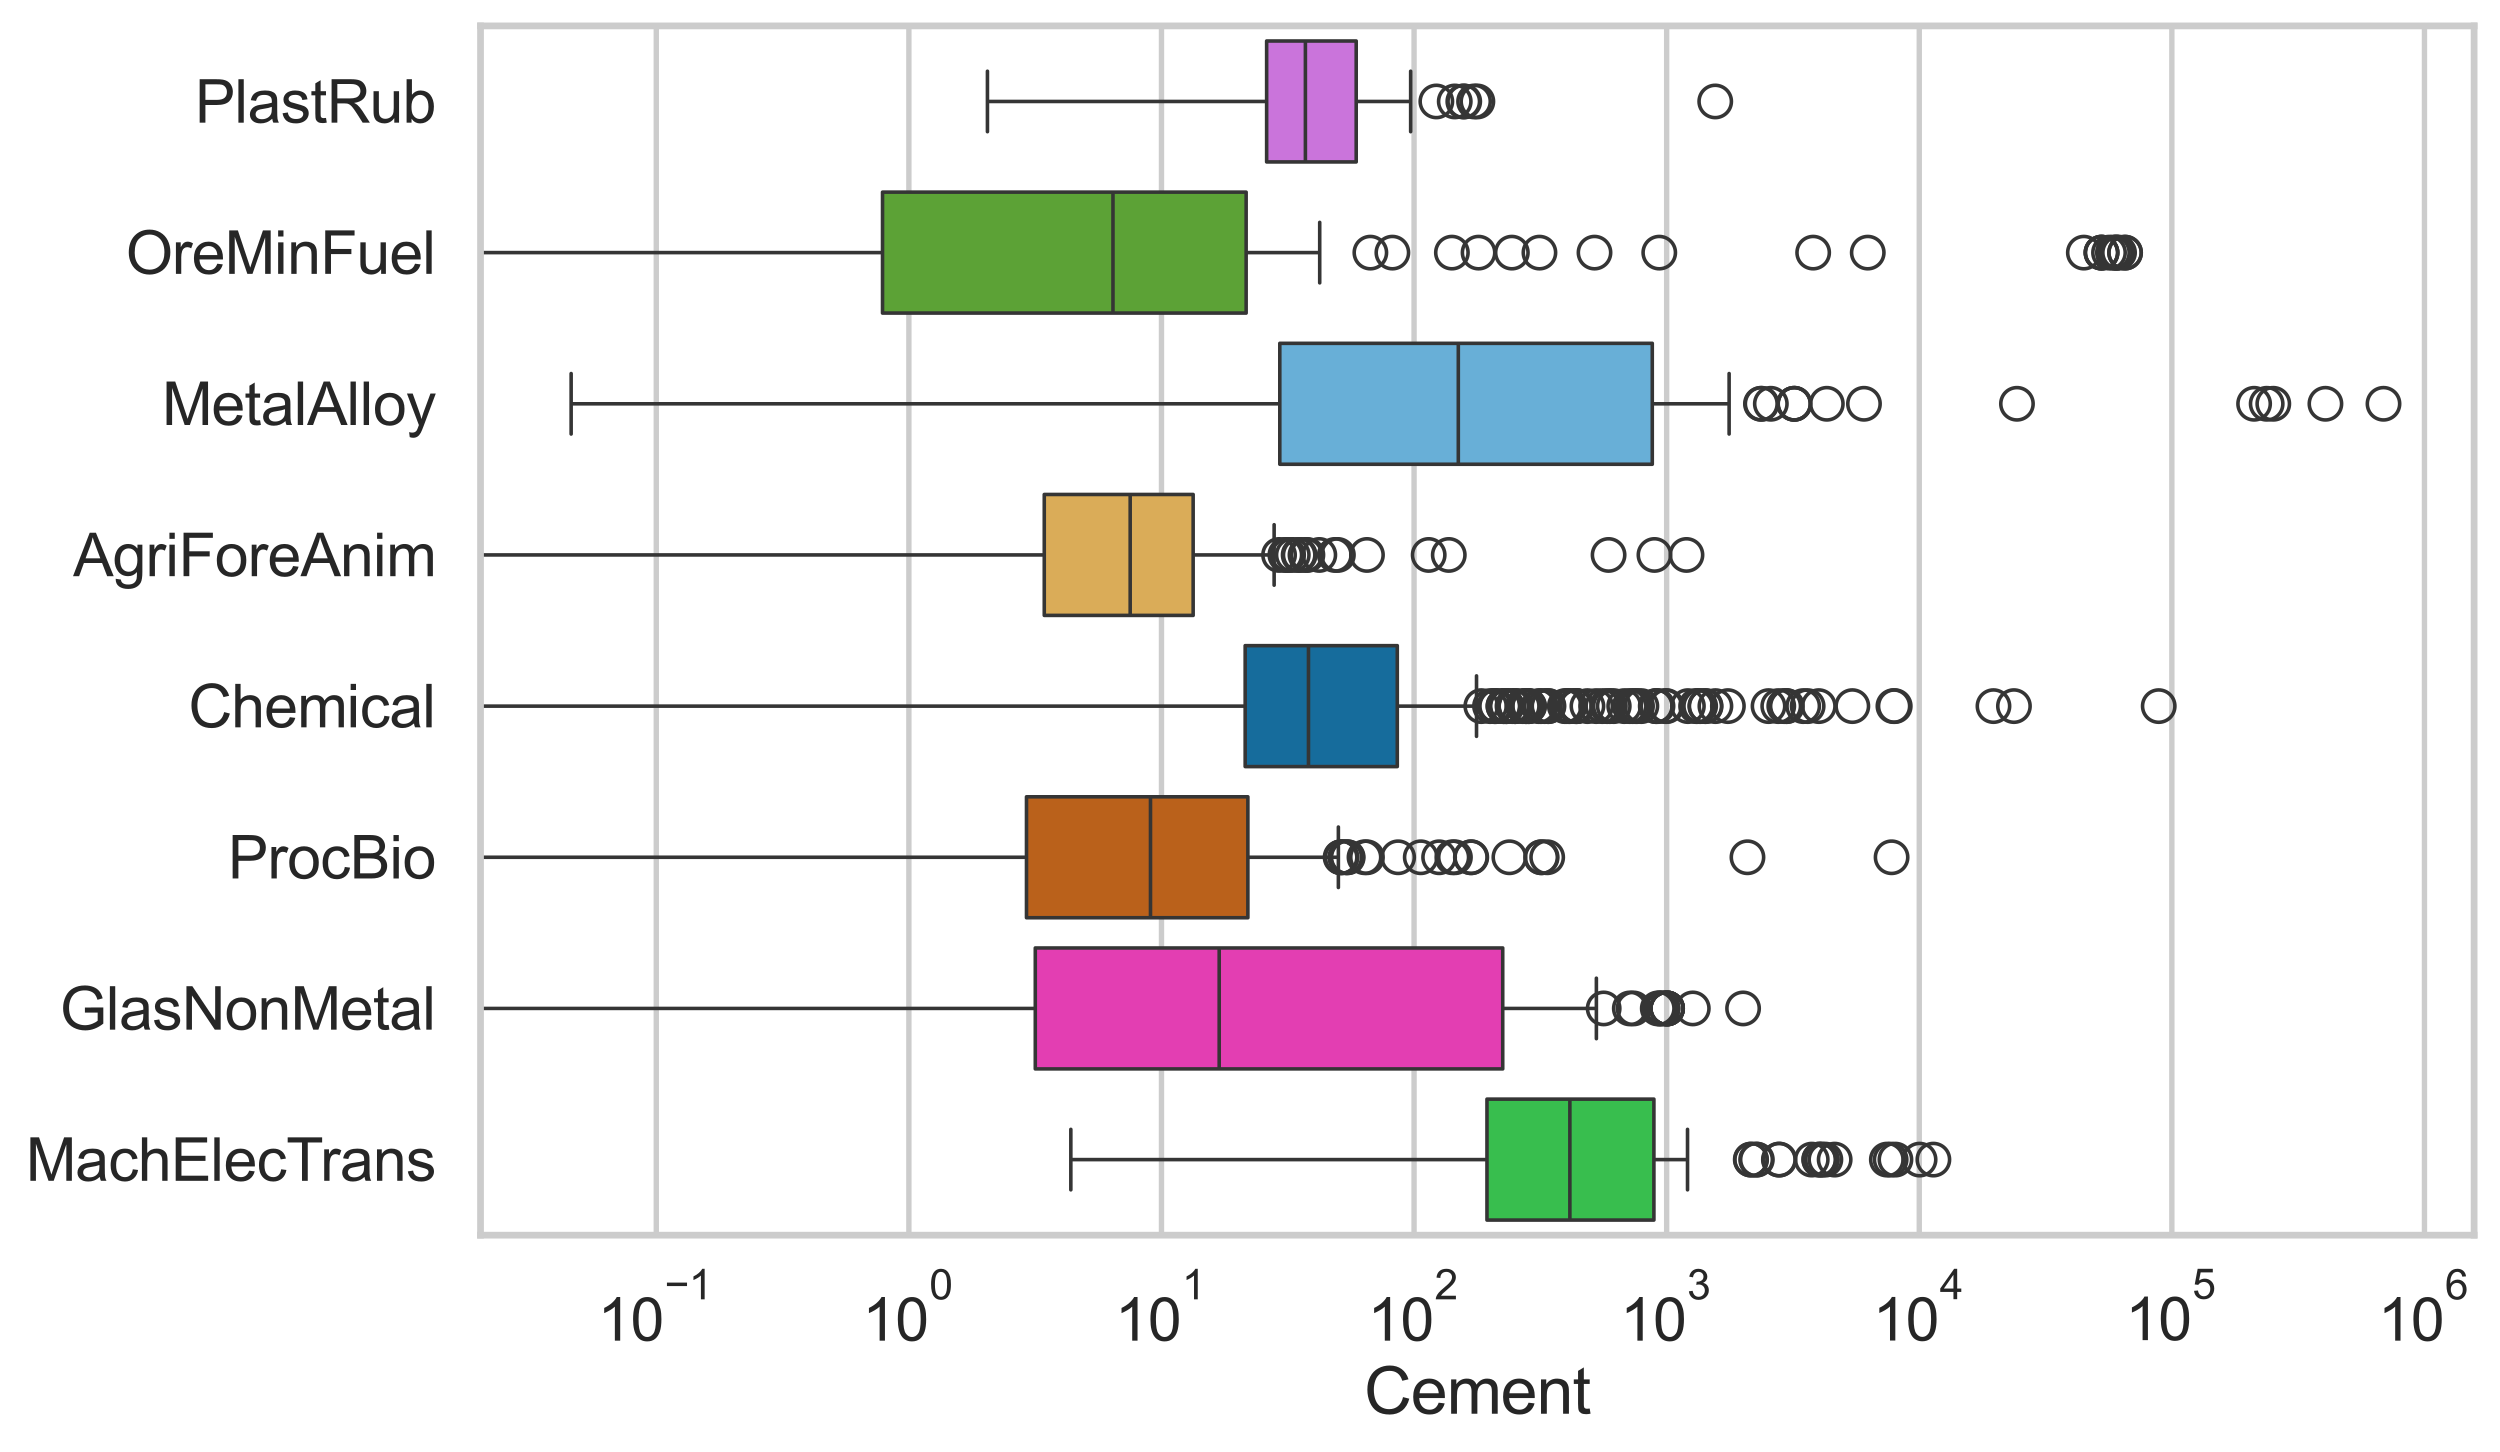 <?xml version="1.0" encoding="utf-8" standalone="no"?>
<!DOCTYPE svg PUBLIC "-//W3C//DTD SVG 1.1//EN"
  "http://www.w3.org/Graphics/SVG/1.1/DTD/svg11.dtd">
<svg xmlns:xlink="http://www.w3.org/1999/xlink" width="695.577pt" height="404.121pt" viewBox="0 0 695.577 404.121" xmlns="http://www.w3.org/2000/svg" version="1.1">
 <defs>
  <style type="text/css">*{stroke-linejoin: round; stroke-linecap: butt}</style>
 </defs>
 <g id="figure_1">
  <g id="patch_1">
   <path d="M 0 404.121 
L 695.577 404.121 
L 695.577 0 
L 0 0 
z
" style="fill: #ffffff"/>
  </g>
  <g id="axes_1">
   <g id="patch_2">
    <path d="M 133.697 343.665 
L 688.377 343.665 
L 688.377 7.2 
L 133.697 7.2 
z
" style="fill: #ffffff"/>
   </g>
   <g id="matplotlib.axis_1">
    <g id="xtick_1">
     <g id="line2d_1">
      <path d="M 182.598 343.665 
L 182.598 7.2 
" clip-path="url(#p464bdf8cd5)" style="fill: none; stroke: #cccccc; stroke-width: 1.5; stroke-linecap: round"/>
     </g>
     <g id="text_1">
      <!-- $\mathdefault{10^{-1}}$ -->
      <g style="fill: #262626" transform="translate(166.263 373.18) scale(0.165 -0.165)">
       <defs>
        <path id="ArialMT-31" d="M 2384 0 
L 1822 0 
L 1822 3584 
Q 1619 3391 1289 3197 
Q 959 3003 697 2906 
L 697 3450 
Q 1169 3672 1522 3987 
Q 1875 4303 2022 4600 
L 2384 4600 
L 2384 0 
z
" transform="scale(0.016)"/>
        <path id="ArialMT-30" d="M 266 2259 
Q 266 3072 433 3567 
Q 600 4063 929 4331 
Q 1259 4600 1759 4600 
Q 2128 4600 2406 4451 
Q 2684 4303 2865 4023 
Q 3047 3744 3150 3342 
Q 3253 2941 3253 2259 
Q 3253 1453 3087 958 
Q 2922 463 2592 192 
Q 2263 -78 1759 -78 
Q 1097 -78 719 397 
Q 266 969 266 2259 
z
M 844 2259 
Q 844 1131 1108 757 
Q 1372 384 1759 384 
Q 2147 384 2411 759 
Q 2675 1134 2675 2259 
Q 2675 3391 2411 3762 
Q 2147 4134 1753 4134 
Q 1366 4134 1134 3806 
Q 844 3388 844 2259 
z
" transform="scale(0.016)"/>
        <path id="ArialMT-2212" d="M 3381 1997 
L 356 1997 
L 356 2522 
L 3381 2522 
L 3381 1997 
z
" transform="scale(0.016)"/>
       </defs>
       <use xlink:href="#ArialMT-31" transform="translate(0 0.994)"/>
       <use xlink:href="#ArialMT-30" transform="translate(55.615 0.994)"/>
       <use xlink:href="#ArialMT-2212" transform="translate(112.973 70.688) scale(0.7)"/>
       <use xlink:href="#ArialMT-31" transform="translate(153.852 70.688) scale(0.7)"/>
      </g>
     </g>
    </g>
    <g id="xtick_2">
     <g id="line2d_2">
      <path d="M 252.878 343.665 
L 252.878 7.2 
" clip-path="url(#p464bdf8cd5)" style="fill: none; stroke: #cccccc; stroke-width: 1.5; stroke-linecap: round"/>
     </g>
     <g id="text_2">
      <!-- $\mathdefault{10^{0}}$ -->
      <g style="fill: #262626" transform="translate(239.925 373.18) scale(0.165 -0.165)">
       <use xlink:href="#ArialMT-31" transform="translate(0 0.994)"/>
       <use xlink:href="#ArialMT-30" transform="translate(55.615 0.994)"/>
       <use xlink:href="#ArialMT-30" transform="translate(112.973 70.688) scale(0.7)"/>
      </g>
     </g>
    </g>
    <g id="xtick_3">
     <g id="line2d_3">
      <path d="M 323.158 343.665 
L 323.158 7.2 
" clip-path="url(#p464bdf8cd5)" style="fill: none; stroke: #cccccc; stroke-width: 1.5; stroke-linecap: round"/>
     </g>
     <g id="text_3">
      <!-- $\mathdefault{10^{1}}$ -->
      <g style="fill: #262626" transform="translate(310.205 373.18) scale(0.165 -0.165)">
       <use xlink:href="#ArialMT-31" transform="translate(0 0.994)"/>
       <use xlink:href="#ArialMT-30" transform="translate(55.615 0.994)"/>
       <use xlink:href="#ArialMT-31" transform="translate(112.973 70.688) scale(0.7)"/>
      </g>
     </g>
    </g>
    <g id="xtick_4">
     <g id="line2d_4">
      <path d="M 393.437 343.665 
L 393.437 7.2 
" clip-path="url(#p464bdf8cd5)" style="fill: none; stroke: #cccccc; stroke-width: 1.5; stroke-linecap: round"/>
     </g>
     <g id="text_4">
      <!-- $\mathdefault{10^{2}}$ -->
      <g style="fill: #262626" transform="translate(380.485 373.18) scale(0.165 -0.165)">
       <defs>
        <path id="ArialMT-32" d="M 3222 541 
L 3222 0 
L 194 0 
Q 188 203 259 391 
Q 375 700 629 1000 
Q 884 1300 1366 1694 
Q 2113 2306 2375 2664 
Q 2638 3022 2638 3341 
Q 2638 3675 2398 3904 
Q 2159 4134 1775 4134 
Q 1369 4134 1125 3890 
Q 881 3647 878 3216 
L 300 3275 
Q 359 3922 746 4261 
Q 1134 4600 1788 4600 
Q 2447 4600 2831 4234 
Q 3216 3869 3216 3328 
Q 3216 3053 3103 2787 
Q 2991 2522 2730 2228 
Q 2469 1934 1863 1422 
Q 1356 997 1212 845 
Q 1069 694 975 541 
L 3222 541 
z
" transform="scale(0.016)"/>
       </defs>
       <use xlink:href="#ArialMT-31" transform="translate(0 0.994)"/>
       <use xlink:href="#ArialMT-30" transform="translate(55.615 0.994)"/>
       <use xlink:href="#ArialMT-32" transform="translate(112.973 70.688) scale(0.7)"/>
      </g>
     </g>
    </g>
    <g id="xtick_5">
     <g id="line2d_5">
      <path d="M 463.717 343.665 
L 463.717 7.2 
" clip-path="url(#p464bdf8cd5)" style="fill: none; stroke: #cccccc; stroke-width: 1.5; stroke-linecap: round"/>
     </g>
     <g id="text_5">
      <!-- $\mathdefault{10^{3}}$ -->
      <g style="fill: #262626" transform="translate(450.765 373.18) scale(0.165 -0.165)">
       <defs>
        <path id="ArialMT-33" d="M 269 1209 
L 831 1284 
Q 928 806 1161 595 
Q 1394 384 1728 384 
Q 2125 384 2398 659 
Q 2672 934 2672 1341 
Q 2672 1728 2419 1979 
Q 2166 2231 1775 2231 
Q 1616 2231 1378 2169 
L 1441 2663 
Q 1497 2656 1531 2656 
Q 1891 2656 2178 2843 
Q 2466 3031 2466 3422 
Q 2466 3731 2256 3934 
Q 2047 4138 1716 4138 
Q 1388 4138 1169 3931 
Q 950 3725 888 3313 
L 325 3413 
Q 428 3978 793 4289 
Q 1159 4600 1703 4600 
Q 2078 4600 2393 4439 
Q 2709 4278 2876 4000 
Q 3044 3722 3044 3409 
Q 3044 3113 2884 2869 
Q 2725 2625 2413 2481 
Q 2819 2388 3044 2092 
Q 3269 1797 3269 1353 
Q 3269 753 2831 336 
Q 2394 -81 1725 -81 
Q 1122 -81 723 278 
Q 325 638 269 1209 
z
" transform="scale(0.016)"/>
       </defs>
       <use xlink:href="#ArialMT-31" transform="translate(0 0.994)"/>
       <use xlink:href="#ArialMT-30" transform="translate(55.615 0.994)"/>
       <use xlink:href="#ArialMT-33" transform="translate(112.973 70.688) scale(0.7)"/>
      </g>
     </g>
    </g>
    <g id="xtick_6">
     <g id="line2d_6">
      <path d="M 533.997 343.665 
L 533.997 7.2 
" clip-path="url(#p464bdf8cd5)" style="fill: none; stroke: #cccccc; stroke-width: 1.5; stroke-linecap: round"/>
     </g>
     <g id="text_6">
      <!-- $\mathdefault{10^{4}}$ -->
      <g style="fill: #262626" transform="translate(521.045 373.015) scale(0.165 -0.165)">
       <defs>
        <path id="ArialMT-34" d="M 2069 0 
L 2069 1097 
L 81 1097 
L 81 1613 
L 2172 4581 
L 2631 4581 
L 2631 1613 
L 3250 1613 
L 3250 1097 
L 2631 1097 
L 2631 0 
L 2069 0 
z
M 2069 1613 
L 2069 3678 
L 634 1613 
L 2069 1613 
z
" transform="scale(0.016)"/>
       </defs>
       <use xlink:href="#ArialMT-31" transform="translate(0 0.202)"/>
       <use xlink:href="#ArialMT-30" transform="translate(55.615 0.202)"/>
       <use xlink:href="#ArialMT-34" transform="translate(112.973 69.895) scale(0.7)"/>
      </g>
     </g>
    </g>
    <g id="xtick_7">
     <g id="line2d_7">
      <path d="M 604.277 343.665 
L 604.277 7.2 
" clip-path="url(#p464bdf8cd5)" style="fill: none; stroke: #cccccc; stroke-width: 1.5; stroke-linecap: round"/>
     </g>
     <g id="text_7">
      <!-- $\mathdefault{10^{5}}$ -->
      <g style="fill: #262626" transform="translate(591.324 373.015) scale(0.165 -0.165)">
       <defs>
        <path id="ArialMT-35" d="M 266 1200 
L 856 1250 
Q 922 819 1161 601 
Q 1400 384 1738 384 
Q 2144 384 2425 690 
Q 2706 997 2706 1503 
Q 2706 1984 2436 2262 
Q 2166 2541 1728 2541 
Q 1456 2541 1237 2417 
Q 1019 2294 894 2097 
L 366 2166 
L 809 4519 
L 3088 4519 
L 3088 3981 
L 1259 3981 
L 1013 2750 
Q 1425 3038 1878 3038 
Q 2478 3038 2890 2622 
Q 3303 2206 3303 1553 
Q 3303 931 2941 478 
Q 2500 -78 1738 -78 
Q 1113 -78 717 272 
Q 322 622 266 1200 
z
" transform="scale(0.016)"/>
       </defs>
       <use xlink:href="#ArialMT-31" transform="translate(0 0.88)"/>
       <use xlink:href="#ArialMT-30" transform="translate(55.615 0.88)"/>
       <use xlink:href="#ArialMT-35" transform="translate(112.973 70.573) scale(0.7)"/>
      </g>
     </g>
    </g>
    <g id="xtick_8">
     <g id="line2d_8">
      <path d="M 674.557 343.665 
L 674.557 7.2 
" clip-path="url(#p464bdf8cd5)" style="fill: none; stroke: #cccccc; stroke-width: 1.5; stroke-linecap: round"/>
     </g>
     <g id="text_8">
      <!-- $\mathdefault{10^{6}}$ -->
      <g style="fill: #262626" transform="translate(661.604 373.18) scale(0.165 -0.165)">
       <defs>
        <path id="ArialMT-36" d="M 3184 3459 
L 2625 3416 
Q 2550 3747 2413 3897 
Q 2184 4138 1850 4138 
Q 1581 4138 1378 3988 
Q 1113 3794 959 3422 
Q 806 3050 800 2363 
Q 1003 2672 1297 2822 
Q 1591 2972 1913 2972 
Q 2475 2972 2870 2558 
Q 3266 2144 3266 1488 
Q 3266 1056 3080 686 
Q 2894 316 2569 119 
Q 2244 -78 1831 -78 
Q 1128 -78 684 439 
Q 241 956 241 2144 
Q 241 3472 731 4075 
Q 1159 4600 1884 4600 
Q 2425 4600 2770 4297 
Q 3116 3994 3184 3459 
z
M 888 1484 
Q 888 1194 1011 928 
Q 1134 663 1356 523 
Q 1578 384 1822 384 
Q 2178 384 2434 671 
Q 2691 959 2691 1453 
Q 2691 1928 2437 2201 
Q 2184 2475 1800 2475 
Q 1419 2475 1153 2201 
Q 888 1928 888 1484 
z
" transform="scale(0.016)"/>
       </defs>
       <use xlink:href="#ArialMT-31" transform="translate(0 0.994)"/>
       <use xlink:href="#ArialMT-30" transform="translate(55.615 0.994)"/>
       <use xlink:href="#ArialMT-36" transform="translate(112.973 70.688) scale(0.7)"/>
      </g>
     </g>
    </g>
    <g id="xtick_9"/>
    <g id="xtick_10"/>
    <g id="xtick_11"/>
    <g id="xtick_12"/>
    <g id="xtick_13"/>
    <g id="xtick_14"/>
    <g id="xtick_15"/>
    <g id="xtick_16"/>
    <g id="xtick_17"/>
    <g id="xtick_18"/>
    <g id="xtick_19"/>
    <g id="xtick_20"/>
    <g id="xtick_21"/>
    <g id="xtick_22"/>
    <g id="xtick_23"/>
    <g id="xtick_24"/>
    <g id="xtick_25"/>
    <g id="xtick_26"/>
    <g id="xtick_27"/>
    <g id="xtick_28"/>
    <g id="xtick_29"/>
    <g id="xtick_30"/>
    <g id="xtick_31"/>
    <g id="xtick_32"/>
    <g id="xtick_33"/>
    <g id="xtick_34"/>
    <g id="xtick_35"/>
    <g id="xtick_36"/>
    <g id="xtick_37"/>
    <g id="xtick_38"/>
    <g id="xtick_39"/>
    <g id="xtick_40"/>
    <g id="xtick_41"/>
    <g id="xtick_42"/>
    <g id="xtick_43"/>
    <g id="xtick_44"/>
    <g id="xtick_45"/>
    <g id="xtick_46"/>
    <g id="xtick_47"/>
    <g id="xtick_48"/>
    <g id="xtick_49"/>
    <g id="xtick_50"/>
    <g id="xtick_51"/>
    <g id="xtick_52"/>
    <g id="xtick_53"/>
    <g id="xtick_54"/>
    <g id="xtick_55"/>
    <g id="xtick_56"/>
    <g id="xtick_57"/>
    <g id="xtick_58"/>
    <g id="xtick_59"/>
    <g id="xtick_60"/>
    <g id="xtick_61"/>
    <g id="xtick_62"/>
    <g id="xtick_63"/>
    <g id="xtick_64"/>
    <g id="xtick_65"/>
    <g id="xtick_66"/>
    <g id="xtick_67"/>
    <g id="xtick_68"/>
    <g id="xtick_69"/>
    <g id="xtick_70"/>
    <g id="xtick_71"/>
    <g id="text_9">
     <!-- Cement -->
     <g style="fill: #262626" transform="translate(379.526 393.344) scale(0.18 -0.18)">
      <defs>
       <path id="ArialMT-43" d="M 3763 1606 
L 4369 1453 
Q 4178 706 3683 314 
Q 3188 -78 2472 -78 
Q 1731 -78 1267 223 
Q 803 525 561 1097 
Q 319 1669 319 2325 
Q 319 3041 592 3573 
Q 866 4106 1370 4382 
Q 1875 4659 2481 4659 
Q 3169 4659 3637 4309 
Q 4106 3959 4291 3325 
L 3694 3184 
Q 3534 3684 3231 3912 
Q 2928 4141 2469 4141 
Q 1941 4141 1586 3887 
Q 1231 3634 1087 3207 
Q 944 2781 944 2328 
Q 944 1744 1114 1308 
Q 1284 872 1643 656 
Q 2003 441 2422 441 
Q 2931 441 3284 734 
Q 3638 1028 3763 1606 
z
" transform="scale(0.016)"/>
       <path id="ArialMT-65" d="M 2694 1069 
L 3275 997 
Q 3138 488 2766 206 
Q 2394 -75 1816 -75 
Q 1088 -75 661 373 
Q 234 822 234 1631 
Q 234 2469 665 2931 
Q 1097 3394 1784 3394 
Q 2450 3394 2872 2941 
Q 3294 2488 3294 1666 
Q 3294 1616 3291 1516 
L 816 1516 
Q 847 969 1125 678 
Q 1403 388 1819 388 
Q 2128 388 2347 550 
Q 2566 713 2694 1069 
z
M 847 1978 
L 2700 1978 
Q 2663 2397 2488 2606 
Q 2219 2931 1791 2931 
Q 1403 2931 1139 2672 
Q 875 2413 847 1978 
z
" transform="scale(0.016)"/>
       <path id="ArialMT-6d" d="M 422 0 
L 422 3319 
L 925 3319 
L 925 2853 
Q 1081 3097 1340 3245 
Q 1600 3394 1931 3394 
Q 2300 3394 2536 3241 
Q 2772 3088 2869 2813 
Q 3263 3394 3894 3394 
Q 4388 3394 4653 3120 
Q 4919 2847 4919 2278 
L 4919 0 
L 4359 0 
L 4359 2091 
Q 4359 2428 4304 2576 
Q 4250 2725 4106 2815 
Q 3963 2906 3769 2906 
Q 3419 2906 3187 2673 
Q 2956 2441 2956 1928 
L 2956 0 
L 2394 0 
L 2394 2156 
Q 2394 2531 2256 2718 
Q 2119 2906 1806 2906 
Q 1569 2906 1367 2781 
Q 1166 2656 1075 2415 
Q 984 2175 984 1722 
L 984 0 
L 422 0 
z
" transform="scale(0.016)"/>
       <path id="ArialMT-6e" d="M 422 0 
L 422 3319 
L 928 3319 
L 928 2847 
Q 1294 3394 1984 3394 
Q 2284 3394 2536 3286 
Q 2788 3178 2913 3003 
Q 3038 2828 3088 2588 
Q 3119 2431 3119 2041 
L 3119 0 
L 2556 0 
L 2556 2019 
Q 2556 2363 2490 2533 
Q 2425 2703 2258 2804 
Q 2091 2906 1866 2906 
Q 1506 2906 1245 2678 
Q 984 2450 984 1813 
L 984 0 
L 422 0 
z
" transform="scale(0.016)"/>
       <path id="ArialMT-74" d="M 1650 503 
L 1731 6 
Q 1494 -44 1306 -44 
Q 1000 -44 831 53 
Q 663 150 594 308 
Q 525 466 525 972 
L 525 2881 
L 113 2881 
L 113 3319 
L 525 3319 
L 525 4141 
L 1084 4478 
L 1084 3319 
L 1650 3319 
L 1650 2881 
L 1084 2881 
L 1084 941 
Q 1084 700 1114 631 
Q 1144 563 1211 522 
Q 1278 481 1403 481 
Q 1497 481 1650 503 
z
" transform="scale(0.016)"/>
      </defs>
      <use xlink:href="#ArialMT-43"/>
      <use xlink:href="#ArialMT-65" transform="translate(72.217 0)"/>
      <use xlink:href="#ArialMT-6d" transform="translate(127.832 0)"/>
      <use xlink:href="#ArialMT-65" transform="translate(211.133 0)"/>
      <use xlink:href="#ArialMT-6e" transform="translate(266.748 0)"/>
      <use xlink:href="#ArialMT-74" transform="translate(322.363 0)"/>
     </g>
    </g>
   </g>
   <g id="matplotlib.axis_2">
    <g id="ytick_1">
     <g id="text_10">
      <!-- PlastRub -->
      <g style="fill: #262626" transform="translate(54.248 34.134) scale(0.165 -0.165)">
       <defs>
        <path id="ArialMT-50" d="M 494 0 
L 494 4581 
L 2222 4581 
Q 2678 4581 2919 4538 
Q 3256 4481 3484 4323 
Q 3713 4166 3852 3881 
Q 3991 3597 3991 3256 
Q 3991 2672 3619 2267 
Q 3247 1863 2275 1863 
L 1100 1863 
L 1100 0 
L 494 0 
z
M 1100 2403 
L 2284 2403 
Q 2872 2403 3119 2622 
Q 3366 2841 3366 3238 
Q 3366 3525 3220 3729 
Q 3075 3934 2838 4000 
Q 2684 4041 2272 4041 
L 1100 4041 
L 1100 2403 
z
" transform="scale(0.016)"/>
        <path id="ArialMT-6c" d="M 409 0 
L 409 4581 
L 972 4581 
L 972 0 
L 409 0 
z
" transform="scale(0.016)"/>
        <path id="ArialMT-61" d="M 2588 409 
Q 2275 144 1986 34 
Q 1697 -75 1366 -75 
Q 819 -75 525 192 
Q 231 459 231 875 
Q 231 1119 342 1320 
Q 453 1522 633 1644 
Q 813 1766 1038 1828 
Q 1203 1872 1538 1913 
Q 2219 1994 2541 2106 
Q 2544 2222 2544 2253 
Q 2544 2597 2384 2738 
Q 2169 2928 1744 2928 
Q 1347 2928 1158 2789 
Q 969 2650 878 2297 
L 328 2372 
Q 403 2725 575 2942 
Q 747 3159 1072 3276 
Q 1397 3394 1825 3394 
Q 2250 3394 2515 3294 
Q 2781 3194 2906 3042 
Q 3031 2891 3081 2659 
Q 3109 2516 3109 2141 
L 3109 1391 
Q 3109 606 3145 398 
Q 3181 191 3288 0 
L 2700 0 
Q 2613 175 2588 409 
z
M 2541 1666 
Q 2234 1541 1622 1453 
Q 1275 1403 1131 1340 
Q 988 1278 909 1158 
Q 831 1038 831 891 
Q 831 666 1001 516 
Q 1172 366 1500 366 
Q 1825 366 2078 508 
Q 2331 650 2450 897 
Q 2541 1088 2541 1459 
L 2541 1666 
z
" transform="scale(0.016)"/>
        <path id="ArialMT-73" d="M 197 991 
L 753 1078 
Q 800 744 1014 566 
Q 1228 388 1613 388 
Q 2000 388 2187 545 
Q 2375 703 2375 916 
Q 2375 1106 2209 1216 
Q 2094 1291 1634 1406 
Q 1016 1563 777 1677 
Q 538 1791 414 1992 
Q 291 2194 291 2438 
Q 291 2659 392 2848 
Q 494 3038 669 3163 
Q 800 3259 1026 3326 
Q 1253 3394 1513 3394 
Q 1903 3394 2198 3281 
Q 2494 3169 2634 2976 
Q 2775 2784 2828 2463 
L 2278 2388 
Q 2241 2644 2061 2787 
Q 1881 2931 1553 2931 
Q 1166 2931 1000 2803 
Q 834 2675 834 2503 
Q 834 2394 903 2306 
Q 972 2216 1119 2156 
Q 1203 2125 1616 2013 
Q 2213 1853 2448 1751 
Q 2684 1650 2818 1456 
Q 2953 1263 2953 975 
Q 2953 694 2789 445 
Q 2625 197 2315 61 
Q 2006 -75 1616 -75 
Q 969 -75 630 194 
Q 291 463 197 991 
z
" transform="scale(0.016)"/>
        <path id="ArialMT-52" d="M 503 0 
L 503 4581 
L 2534 4581 
Q 3147 4581 3465 4457 
Q 3784 4334 3975 4021 
Q 4166 3709 4166 3331 
Q 4166 2844 3850 2509 
Q 3534 2175 2875 2084 
Q 3116 1969 3241 1856 
Q 3506 1613 3744 1247 
L 4541 0 
L 3778 0 
L 3172 953 
Q 2906 1366 2734 1584 
Q 2563 1803 2427 1890 
Q 2291 1978 2150 2013 
Q 2047 2034 1813 2034 
L 1109 2034 
L 1109 0 
L 503 0 
z
M 1109 2559 
L 2413 2559 
Q 2828 2559 3062 2645 
Q 3297 2731 3419 2920 
Q 3541 3109 3541 3331 
Q 3541 3656 3305 3865 
Q 3069 4075 2559 4075 
L 1109 4075 
L 1109 2559 
z
" transform="scale(0.016)"/>
        <path id="ArialMT-75" d="M 2597 0 
L 2597 488 
Q 2209 -75 1544 -75 
Q 1250 -75 995 37 
Q 741 150 617 320 
Q 494 491 444 738 
Q 409 903 409 1263 
L 409 3319 
L 972 3319 
L 972 1478 
Q 972 1038 1006 884 
Q 1059 663 1231 536 
Q 1403 409 1656 409 
Q 1909 409 2131 539 
Q 2353 669 2445 892 
Q 2538 1116 2538 1541 
L 2538 3319 
L 3100 3319 
L 3100 0 
L 2597 0 
z
" transform="scale(0.016)"/>
        <path id="ArialMT-62" d="M 941 0 
L 419 0 
L 419 4581 
L 981 4581 
L 981 2947 
Q 1338 3394 1891 3394 
Q 2197 3394 2470 3270 
Q 2744 3147 2920 2923 
Q 3097 2700 3197 2384 
Q 3297 2069 3297 1709 
Q 3297 856 2875 390 
Q 2453 -75 1863 -75 
Q 1275 -75 941 416 
L 941 0 
z
M 934 1684 
Q 934 1088 1097 822 
Q 1363 388 1816 388 
Q 2184 388 2453 708 
Q 2722 1028 2722 1663 
Q 2722 2313 2464 2622 
Q 2206 2931 1841 2931 
Q 1472 2931 1203 2611 
Q 934 2291 934 1684 
z
" transform="scale(0.016)"/>
       </defs>
       <use xlink:href="#ArialMT-50"/>
       <use xlink:href="#ArialMT-6c" transform="translate(66.699 0)"/>
       <use xlink:href="#ArialMT-61" transform="translate(88.916 0)"/>
       <use xlink:href="#ArialMT-73" transform="translate(144.531 0)"/>
       <use xlink:href="#ArialMT-74" transform="translate(194.531 0)"/>
       <use xlink:href="#ArialMT-52" transform="translate(222.314 0)"/>
       <use xlink:href="#ArialMT-75" transform="translate(294.531 0)"/>
       <use xlink:href="#ArialMT-62" transform="translate(350.146 0)"/>
      </g>
     </g>
    </g>
    <g id="ytick_2">
     <g id="text_11">
      <!-- OreMinFuel -->
      <g style="fill: #262626" transform="translate(35.013 76.192) scale(0.165 -0.165)">
       <defs>
        <path id="ArialMT-4f" d="M 309 2231 
Q 309 3372 921 4017 
Q 1534 4663 2503 4663 
Q 3138 4663 3647 4359 
Q 4156 4056 4423 3514 
Q 4691 2972 4691 2284 
Q 4691 1588 4409 1038 
Q 4128 488 3612 205 
Q 3097 -78 2500 -78 
Q 1853 -78 1343 234 
Q 834 547 571 1087 
Q 309 1628 309 2231 
z
M 934 2222 
Q 934 1394 1379 917 
Q 1825 441 2497 441 
Q 3181 441 3623 922 
Q 4066 1403 4066 2288 
Q 4066 2847 3877 3264 
Q 3688 3681 3323 3911 
Q 2959 4141 2506 4141 
Q 1863 4141 1398 3698 
Q 934 3256 934 2222 
z
" transform="scale(0.016)"/>
        <path id="ArialMT-72" d="M 416 0 
L 416 3319 
L 922 3319 
L 922 2816 
Q 1116 3169 1280 3281 
Q 1444 3394 1641 3394 
Q 1925 3394 2219 3213 
L 2025 2691 
Q 1819 2813 1613 2813 
Q 1428 2813 1281 2702 
Q 1134 2591 1072 2394 
Q 978 2094 978 1738 
L 978 0 
L 416 0 
z
" transform="scale(0.016)"/>
        <path id="ArialMT-4d" d="M 475 0 
L 475 4581 
L 1388 4581 
L 2472 1338 
Q 2622 884 2691 659 
Q 2769 909 2934 1394 
L 4031 4581 
L 4847 4581 
L 4847 0 
L 4263 0 
L 4263 3834 
L 2931 0 
L 2384 0 
L 1059 3900 
L 1059 0 
L 475 0 
z
" transform="scale(0.016)"/>
        <path id="ArialMT-69" d="M 425 3934 
L 425 4581 
L 988 4581 
L 988 3934 
L 425 3934 
z
M 425 0 
L 425 3319 
L 988 3319 
L 988 0 
L 425 0 
z
" transform="scale(0.016)"/>
        <path id="ArialMT-46" d="M 525 0 
L 525 4581 
L 3616 4581 
L 3616 4041 
L 1131 4041 
L 1131 2622 
L 3281 2622 
L 3281 2081 
L 1131 2081 
L 1131 0 
L 525 0 
z
" transform="scale(0.016)"/>
       </defs>
       <use xlink:href="#ArialMT-4f"/>
       <use xlink:href="#ArialMT-72" transform="translate(77.783 0)"/>
       <use xlink:href="#ArialMT-65" transform="translate(111.084 0)"/>
       <use xlink:href="#ArialMT-4d" transform="translate(166.699 0)"/>
       <use xlink:href="#ArialMT-69" transform="translate(250 0)"/>
       <use xlink:href="#ArialMT-6e" transform="translate(272.217 0)"/>
       <use xlink:href="#ArialMT-46" transform="translate(327.832 0)"/>
       <use xlink:href="#ArialMT-75" transform="translate(388.916 0)"/>
       <use xlink:href="#ArialMT-65" transform="translate(444.531 0)"/>
       <use xlink:href="#ArialMT-6c" transform="translate(500.146 0)"/>
      </g>
     </g>
    </g>
    <g id="ytick_3">
     <g id="text_12">
      <!-- MetalAlloy -->
      <g style="fill: #262626" transform="translate(45.088 118.25) scale(0.165 -0.165)">
       <defs>
        <path id="ArialMT-41" d="M -9 0 
L 1750 4581 
L 2403 4581 
L 4278 0 
L 3588 0 
L 3053 1388 
L 1138 1388 
L 634 0 
L -9 0 
z
M 1313 1881 
L 2866 1881 
L 2388 3150 
Q 2169 3728 2063 4100 
Q 1975 3659 1816 3225 
L 1313 1881 
z
" transform="scale(0.016)"/>
        <path id="ArialMT-6f" d="M 213 1659 
Q 213 2581 725 3025 
Q 1153 3394 1769 3394 
Q 2453 3394 2887 2945 
Q 3322 2497 3322 1706 
Q 3322 1066 3130 698 
Q 2938 331 2570 128 
Q 2203 -75 1769 -75 
Q 1072 -75 642 372 
Q 213 819 213 1659 
z
M 791 1659 
Q 791 1022 1069 705 
Q 1347 388 1769 388 
Q 2188 388 2466 706 
Q 2744 1025 2744 1678 
Q 2744 2294 2464 2611 
Q 2184 2928 1769 2928 
Q 1347 2928 1069 2612 
Q 791 2297 791 1659 
z
" transform="scale(0.016)"/>
        <path id="ArialMT-79" d="M 397 -1278 
L 334 -750 
Q 519 -800 656 -800 
Q 844 -800 956 -737 
Q 1069 -675 1141 -563 
Q 1194 -478 1313 -144 
Q 1328 -97 1363 -6 
L 103 3319 
L 709 3319 
L 1400 1397 
Q 1534 1031 1641 628 
Q 1738 1016 1872 1384 
L 2581 3319 
L 3144 3319 
L 1881 -56 
Q 1678 -603 1566 -809 
Q 1416 -1088 1222 -1217 
Q 1028 -1347 759 -1347 
Q 597 -1347 397 -1278 
z
" transform="scale(0.016)"/>
       </defs>
       <use xlink:href="#ArialMT-4d"/>
       <use xlink:href="#ArialMT-65" transform="translate(83.301 0)"/>
       <use xlink:href="#ArialMT-74" transform="translate(138.916 0)"/>
       <use xlink:href="#ArialMT-61" transform="translate(166.699 0)"/>
       <use xlink:href="#ArialMT-6c" transform="translate(222.314 0)"/>
       <use xlink:href="#ArialMT-41" transform="translate(244.531 0)"/>
       <use xlink:href="#ArialMT-6c" transform="translate(311.23 0)"/>
       <use xlink:href="#ArialMT-6c" transform="translate(333.447 0)"/>
       <use xlink:href="#ArialMT-6f" transform="translate(355.664 0)"/>
       <use xlink:href="#ArialMT-79" transform="translate(411.279 0)"/>
      </g>
     </g>
    </g>
    <g id="ytick_4">
     <g id="text_13">
      <!-- AgriForeAnim -->
      <g style="fill: #262626" transform="translate(20.341 160.308) scale(0.165 -0.165)">
       <defs>
        <path id="ArialMT-67" d="M 319 -275 
L 866 -356 
Q 900 -609 1056 -725 
Q 1266 -881 1628 -881 
Q 2019 -881 2231 -725 
Q 2444 -569 2519 -288 
Q 2563 -116 2559 434 
Q 2191 0 1641 0 
Q 956 0 581 494 
Q 206 988 206 1678 
Q 206 2153 378 2554 
Q 550 2956 876 3175 
Q 1203 3394 1644 3394 
Q 2231 3394 2613 2919 
L 2613 3319 
L 3131 3319 
L 3131 450 
Q 3131 -325 2973 -648 
Q 2816 -972 2473 -1159 
Q 2131 -1347 1631 -1347 
Q 1038 -1347 672 -1080 
Q 306 -813 319 -275 
z
M 784 1719 
Q 784 1066 1043 766 
Q 1303 466 1694 466 
Q 2081 466 2343 764 
Q 2606 1063 2606 1700 
Q 2606 2309 2336 2618 
Q 2066 2928 1684 2928 
Q 1309 2928 1046 2623 
Q 784 2319 784 1719 
z
" transform="scale(0.016)"/>
       </defs>
       <use xlink:href="#ArialMT-41"/>
       <use xlink:href="#ArialMT-67" transform="translate(66.699 0)"/>
       <use xlink:href="#ArialMT-72" transform="translate(122.314 0)"/>
       <use xlink:href="#ArialMT-69" transform="translate(155.615 0)"/>
       <use xlink:href="#ArialMT-46" transform="translate(177.832 0)"/>
       <use xlink:href="#ArialMT-6f" transform="translate(238.916 0)"/>
       <use xlink:href="#ArialMT-72" transform="translate(294.531 0)"/>
       <use xlink:href="#ArialMT-65" transform="translate(327.832 0)"/>
       <use xlink:href="#ArialMT-41" transform="translate(383.447 0)"/>
       <use xlink:href="#ArialMT-6e" transform="translate(450.146 0)"/>
       <use xlink:href="#ArialMT-69" transform="translate(505.762 0)"/>
       <use xlink:href="#ArialMT-6d" transform="translate(527.979 0)"/>
      </g>
     </g>
    </g>
    <g id="ytick_5">
     <g id="text_14">
      <!-- Chemical -->
      <g style="fill: #262626" transform="translate(52.428 202.366) scale(0.165 -0.165)">
       <defs>
        <path id="ArialMT-68" d="M 422 0 
L 422 4581 
L 984 4581 
L 984 2938 
Q 1378 3394 1978 3394 
Q 2347 3394 2619 3248 
Q 2891 3103 3008 2847 
Q 3125 2591 3125 2103 
L 3125 0 
L 2563 0 
L 2563 2103 
Q 2563 2525 2380 2717 
Q 2197 2909 1863 2909 
Q 1613 2909 1392 2779 
Q 1172 2650 1078 2428 
Q 984 2206 984 1816 
L 984 0 
L 422 0 
z
" transform="scale(0.016)"/>
        <path id="ArialMT-63" d="M 2588 1216 
L 3141 1144 
Q 3050 572 2676 248 
Q 2303 -75 1759 -75 
Q 1078 -75 664 370 
Q 250 816 250 1647 
Q 250 2184 428 2587 
Q 606 2991 970 3192 
Q 1334 3394 1763 3394 
Q 2303 3394 2647 3120 
Q 2991 2847 3088 2344 
L 2541 2259 
Q 2463 2594 2264 2762 
Q 2066 2931 1784 2931 
Q 1359 2931 1093 2626 
Q 828 2322 828 1663 
Q 828 994 1084 691 
Q 1341 388 1753 388 
Q 2084 388 2306 591 
Q 2528 794 2588 1216 
z
" transform="scale(0.016)"/>
       </defs>
       <use xlink:href="#ArialMT-43"/>
       <use xlink:href="#ArialMT-68" transform="translate(72.217 0)"/>
       <use xlink:href="#ArialMT-65" transform="translate(127.832 0)"/>
       <use xlink:href="#ArialMT-6d" transform="translate(183.447 0)"/>
       <use xlink:href="#ArialMT-69" transform="translate(266.748 0)"/>
       <use xlink:href="#ArialMT-63" transform="translate(288.965 0)"/>
       <use xlink:href="#ArialMT-61" transform="translate(338.965 0)"/>
       <use xlink:href="#ArialMT-6c" transform="translate(394.58 0)"/>
      </g>
     </g>
    </g>
    <g id="ytick_6">
     <g id="text_15">
      <!-- ProcBio -->
      <g style="fill: #262626" transform="translate(63.424 244.425) scale(0.165 -0.165)">
       <defs>
        <path id="ArialMT-42" d="M 469 0 
L 469 4581 
L 2188 4581 
Q 2713 4581 3030 4442 
Q 3347 4303 3526 4014 
Q 3706 3725 3706 3409 
Q 3706 3116 3547 2856 
Q 3388 2597 3066 2438 
Q 3481 2316 3704 2022 
Q 3928 1728 3928 1328 
Q 3928 1006 3792 729 
Q 3656 453 3456 303 
Q 3256 153 2954 76 
Q 2653 0 2216 0 
L 469 0 
z
M 1075 2656 
L 2066 2656 
Q 2469 2656 2644 2709 
Q 2875 2778 2992 2937 
Q 3109 3097 3109 3338 
Q 3109 3566 3000 3739 
Q 2891 3913 2687 3977 
Q 2484 4041 1991 4041 
L 1075 4041 
L 1075 2656 
z
M 1075 541 
L 2216 541 
Q 2509 541 2628 563 
Q 2838 600 2978 687 
Q 3119 775 3209 942 
Q 3300 1109 3300 1328 
Q 3300 1584 3169 1773 
Q 3038 1963 2805 2039 
Q 2572 2116 2134 2116 
L 1075 2116 
L 1075 541 
z
" transform="scale(0.016)"/>
       </defs>
       <use xlink:href="#ArialMT-50"/>
       <use xlink:href="#ArialMT-72" transform="translate(66.699 0)"/>
       <use xlink:href="#ArialMT-6f" transform="translate(100 0)"/>
       <use xlink:href="#ArialMT-63" transform="translate(155.615 0)"/>
       <use xlink:href="#ArialMT-42" transform="translate(205.615 0)"/>
       <use xlink:href="#ArialMT-69" transform="translate(272.314 0)"/>
       <use xlink:href="#ArialMT-6f" transform="translate(294.531 0)"/>
      </g>
     </g>
    </g>
    <g id="ytick_7">
     <g id="text_16">
      <!-- GlasNonMetal -->
      <g style="fill: #262626" transform="translate(16.659 286.483) scale(0.165 -0.165)">
       <defs>
        <path id="ArialMT-47" d="M 2638 1797 
L 2638 2334 
L 4578 2338 
L 4578 638 
Q 4131 281 3656 101 
Q 3181 -78 2681 -78 
Q 2006 -78 1454 211 
Q 903 500 622 1047 
Q 341 1594 341 2269 
Q 341 2938 620 3517 
Q 900 4097 1425 4378 
Q 1950 4659 2634 4659 
Q 3131 4659 3532 4498 
Q 3934 4338 4162 4050 
Q 4391 3763 4509 3300 
L 3963 3150 
Q 3859 3500 3706 3700 
Q 3553 3900 3268 4020 
Q 2984 4141 2638 4141 
Q 2222 4141 1919 4014 
Q 1616 3888 1430 3681 
Q 1244 3475 1141 3228 
Q 966 2803 966 2306 
Q 966 1694 1177 1281 
Q 1388 869 1791 669 
Q 2194 469 2647 469 
Q 3041 469 3416 620 
Q 3791 772 3984 944 
L 3984 1797 
L 2638 1797 
z
" transform="scale(0.016)"/>
        <path id="ArialMT-4e" d="M 488 0 
L 488 4581 
L 1109 4581 
L 3516 984 
L 3516 4581 
L 4097 4581 
L 4097 0 
L 3475 0 
L 1069 3600 
L 1069 0 
L 488 0 
z
" transform="scale(0.016)"/>
       </defs>
       <use xlink:href="#ArialMT-47"/>
       <use xlink:href="#ArialMT-6c" transform="translate(77.783 0)"/>
       <use xlink:href="#ArialMT-61" transform="translate(100 0)"/>
       <use xlink:href="#ArialMT-73" transform="translate(155.615 0)"/>
       <use xlink:href="#ArialMT-4e" transform="translate(205.615 0)"/>
       <use xlink:href="#ArialMT-6f" transform="translate(277.832 0)"/>
       <use xlink:href="#ArialMT-6e" transform="translate(333.447 0)"/>
       <use xlink:href="#ArialMT-4d" transform="translate(389.062 0)"/>
       <use xlink:href="#ArialMT-65" transform="translate(472.363 0)"/>
       <use xlink:href="#ArialMT-74" transform="translate(527.979 0)"/>
       <use xlink:href="#ArialMT-61" transform="translate(555.762 0)"/>
       <use xlink:href="#ArialMT-6c" transform="translate(611.377 0)"/>
      </g>
     </g>
    </g>
    <g id="ytick_8">
     <g id="text_17">
      <!-- MachElecTrans -->
      <g style="fill: #262626" transform="translate(7.2 328.541) scale(0.165 -0.165)">
       <defs>
        <path id="ArialMT-45" d="M 506 0 
L 506 4581 
L 3819 4581 
L 3819 4041 
L 1113 4041 
L 1113 2638 
L 3647 2638 
L 3647 2100 
L 1113 2100 
L 1113 541 
L 3925 541 
L 3925 0 
L 506 0 
z
" transform="scale(0.016)"/>
        <path id="ArialMT-54" d="M 1659 0 
L 1659 4041 
L 150 4041 
L 150 4581 
L 3781 4581 
L 3781 4041 
L 2266 4041 
L 2266 0 
L 1659 0 
z
" transform="scale(0.016)"/>
       </defs>
       <use xlink:href="#ArialMT-4d"/>
       <use xlink:href="#ArialMT-61" transform="translate(83.301 0)"/>
       <use xlink:href="#ArialMT-63" transform="translate(138.916 0)"/>
       <use xlink:href="#ArialMT-68" transform="translate(188.916 0)"/>
       <use xlink:href="#ArialMT-45" transform="translate(244.531 0)"/>
       <use xlink:href="#ArialMT-6c" transform="translate(311.23 0)"/>
       <use xlink:href="#ArialMT-65" transform="translate(333.447 0)"/>
       <use xlink:href="#ArialMT-63" transform="translate(389.062 0)"/>
       <use xlink:href="#ArialMT-54" transform="translate(439.062 0)"/>
       <use xlink:href="#ArialMT-72" transform="translate(496.396 0)"/>
       <use xlink:href="#ArialMT-61" transform="translate(529.697 0)"/>
       <use xlink:href="#ArialMT-6e" transform="translate(585.312 0)"/>
       <use xlink:href="#ArialMT-73" transform="translate(640.928 0)"/>
      </g>
     </g>
    </g>
   </g>
   <g id="patch_3">
    <path d="M 352.417 11.406 
L 352.417 45.052 
L 377.338 45.052 
L 377.338 11.406 
L 352.417 11.406 
z
" clip-path="url(#p464bdf8cd5)" style="fill: #ca74db; stroke: #353535; stroke-linejoin: miter"/>
   </g>
   <g id="line2d_9">
    <path d="M 352.417 28.229 
L 274.737 28.229 
" clip-path="url(#p464bdf8cd5)" style="fill: none; stroke: #353535"/>
   </g>
   <g id="line2d_10">
    <path d="M 377.338 28.229 
L 392.489 28.229 
" clip-path="url(#p464bdf8cd5)" style="fill: none; stroke: #353535"/>
   </g>
   <g id="line2d_11">
    <path d="M 274.737 19.817 
L 274.737 36.641 
" clip-path="url(#p464bdf8cd5)" style="fill: none; stroke: #353535; stroke-linecap: round"/>
   </g>
   <g id="line2d_12">
    <path d="M 392.489 19.817 
L 392.489 36.641 
" clip-path="url(#p464bdf8cd5)" style="fill: none; stroke: #353535; stroke-linecap: round"/>
   </g>
   <g id="line2d_13">
    <defs>
     <path id="m70ad0bc8a6" d="M 0 4.5 
C 1.193 4.5 2.338 4.026 3.182 3.182 
C 4.026 2.338 4.5 1.193 4.5 0 
C 4.5 -1.193 4.026 -2.338 3.182 -3.182 
C 2.338 -4.026 1.193 -4.5 0 -4.5 
C -1.193 -4.5 -2.338 -4.026 -3.182 -3.182 
C -4.026 -2.338 -4.5 -1.193 -4.5 0 
C -4.5 1.193 -4.026 2.338 -3.182 3.182 
C -2.338 4.026 -1.193 4.5 0 4.5 
z
" style="stroke: #353535"/>
    </defs>
    <g clip-path="url(#p464bdf8cd5)">
     <use xlink:href="#m70ad0bc8a6" x="411.051" y="28.229" style="fill-opacity: 0; stroke: #353535"/>
     <use xlink:href="#m70ad0bc8a6" x="399.636" y="28.229" style="fill-opacity: 0; stroke: #353535"/>
     <use xlink:href="#m70ad0bc8a6" x="477.23" y="28.229" style="fill-opacity: 0; stroke: #353535"/>
     <use xlink:href="#m70ad0bc8a6" x="410.136" y="28.229" style="fill-opacity: 0; stroke: #353535"/>
     <use xlink:href="#m70ad0bc8a6" x="407.394" y="28.229" style="fill-opacity: 0; stroke: #353535"/>
     <use xlink:href="#m70ad0bc8a6" x="404.755" y="28.229" style="fill-opacity: 0; stroke: #353535"/>
     <use xlink:href="#m70ad0bc8a6" x="407.141" y="28.229" style="fill-opacity: 0; stroke: #353535"/>
    </g>
   </g>
   <g id="patch_4">
    <path d="M 245.545 53.464 
L 245.545 87.11 
L 346.715 87.11 
L 346.715 53.464 
L 245.545 53.464 
z
" clip-path="url(#p464bdf8cd5)" style="fill: #5ca236; stroke: #353535; stroke-linejoin: miter"/>
   </g>
   <g id="line2d_14">
    <path d="M 245.545 70.287 
L -1 70.287 
" clip-path="url(#p464bdf8cd5)" style="fill: none; stroke: #353535"/>
   </g>
   <g id="line2d_15">
    <path d="M 346.715 70.287 
L 367.183 70.287 
" clip-path="url(#p464bdf8cd5)" style="fill: none; stroke: #353535"/>
   </g>
   <g id="line2d_16">
    <path clip-path="url(#p464bdf8cd5)" style="fill: none; stroke: #353535; stroke-linecap: round"/>
   </g>
   <g id="line2d_17">
    <path d="M 367.183 61.875 
L 367.183 78.699 
" clip-path="url(#p464bdf8cd5)" style="fill: none; stroke: #353535; stroke-linecap: round"/>
   </g>
   <g id="line2d_18">
    <g clip-path="url(#p464bdf8cd5)">
     <use xlink:href="#m70ad0bc8a6" x="589.584" y="70.287" style="fill-opacity: 0; stroke: #353535"/>
     <use xlink:href="#m70ad0bc8a6" x="584.706" y="70.287" style="fill-opacity: 0; stroke: #353535"/>
     <use xlink:href="#m70ad0bc8a6" x="591.261" y="70.287" style="fill-opacity: 0; stroke: #353535"/>
     <use xlink:href="#m70ad0bc8a6" x="443.641" y="70.287" style="fill-opacity: 0; stroke: #353535"/>
     <use xlink:href="#m70ad0bc8a6" x="584.687" y="70.287" style="fill-opacity: 0; stroke: #353535"/>
     <use xlink:href="#m70ad0bc8a6" x="381.28" y="70.287" style="fill-opacity: 0; stroke: #353535"/>
     <use xlink:href="#m70ad0bc8a6" x="387.403" y="70.287" style="fill-opacity: 0; stroke: #353535"/>
     <use xlink:href="#m70ad0bc8a6" x="588.754" y="70.287" style="fill-opacity: 0; stroke: #353535"/>
     <use xlink:href="#m70ad0bc8a6" x="584.723" y="70.287" style="fill-opacity: 0; stroke: #353535"/>
     <use xlink:href="#m70ad0bc8a6" x="588.754" y="70.287" style="fill-opacity: 0; stroke: #353535"/>
     <use xlink:href="#m70ad0bc8a6" x="403.96" y="70.287" style="fill-opacity: 0; stroke: #353535"/>
     <use xlink:href="#m70ad0bc8a6" x="588.866" y="70.287" style="fill-opacity: 0; stroke: #353535"/>
     <use xlink:href="#m70ad0bc8a6" x="504.478" y="70.287" style="fill-opacity: 0; stroke: #353535"/>
     <use xlink:href="#m70ad0bc8a6" x="519.669" y="70.287" style="fill-opacity: 0; stroke: #353535"/>
     <use xlink:href="#m70ad0bc8a6" x="428.321" y="70.287" style="fill-opacity: 0; stroke: #353535"/>
     <use xlink:href="#m70ad0bc8a6" x="579.79" y="70.287" style="fill-opacity: 0; stroke: #353535"/>
     <use xlink:href="#m70ad0bc8a6" x="461.66" y="70.287" style="fill-opacity: 0; stroke: #353535"/>
     <use xlink:href="#m70ad0bc8a6" x="587.883" y="70.287" style="fill-opacity: 0; stroke: #353535"/>
     <use xlink:href="#m70ad0bc8a6" x="420.643" y="70.287" style="fill-opacity: 0; stroke: #353535"/>
     <use xlink:href="#m70ad0bc8a6" x="586.795" y="70.287" style="fill-opacity: 0; stroke: #353535"/>
     <use xlink:href="#m70ad0bc8a6" x="591.261" y="70.287" style="fill-opacity: 0; stroke: #353535"/>
     <use xlink:href="#m70ad0bc8a6" x="411.382" y="70.287" style="fill-opacity: 0; stroke: #353535"/>
    </g>
   </g>
   <g id="patch_5">
    <path d="M 356.08 95.522 
L 356.08 129.168 
L 459.715 129.168 
L 459.715 95.522 
L 356.08 95.522 
z
" clip-path="url(#p464bdf8cd5)" style="fill: #68afd7; stroke: #353535; stroke-linejoin: miter"/>
   </g>
   <g id="line2d_19">
    <path d="M 356.08 112.345 
L 158.91 112.345 
" clip-path="url(#p464bdf8cd5)" style="fill: none; stroke: #353535"/>
   </g>
   <g id="line2d_20">
    <path d="M 459.715 112.345 
L 481.095 112.345 
" clip-path="url(#p464bdf8cd5)" style="fill: none; stroke: #353535"/>
   </g>
   <g id="line2d_21">
    <path d="M 158.91 103.934 
L 158.91 120.757 
" clip-path="url(#p464bdf8cd5)" style="fill: none; stroke: #353535; stroke-linecap: round"/>
   </g>
   <g id="line2d_22">
    <path d="M 481.095 103.934 
L 481.095 120.757 
" clip-path="url(#p464bdf8cd5)" style="fill: none; stroke: #353535; stroke-linecap: round"/>
   </g>
   <g id="line2d_23">
    <g clip-path="url(#p464bdf8cd5)">
     <use xlink:href="#m70ad0bc8a6" x="647.004" y="112.345" style="fill-opacity: 0; stroke: #353535"/>
     <use xlink:href="#m70ad0bc8a6" x="499.258" y="112.345" style="fill-opacity: 0; stroke: #353535"/>
     <use xlink:href="#m70ad0bc8a6" x="627.162" y="112.345" style="fill-opacity: 0; stroke: #353535"/>
     <use xlink:href="#m70ad0bc8a6" x="489.952" y="112.345" style="fill-opacity: 0; stroke: #353535"/>
     <use xlink:href="#m70ad0bc8a6" x="518.613" y="112.345" style="fill-opacity: 0; stroke: #353535"/>
     <use xlink:href="#m70ad0bc8a6" x="632.5" y="112.345" style="fill-opacity: 0; stroke: #353535"/>
     <use xlink:href="#m70ad0bc8a6" x="508.282" y="112.345" style="fill-opacity: 0; stroke: #353535"/>
     <use xlink:href="#m70ad0bc8a6" x="499.172" y="112.345" style="fill-opacity: 0; stroke: #353535"/>
     <use xlink:href="#m70ad0bc8a6" x="663.164" y="112.345" style="fill-opacity: 0; stroke: #353535"/>
     <use xlink:href="#m70ad0bc8a6" x="490.116" y="112.345" style="fill-opacity: 0; stroke: #353535"/>
     <use xlink:href="#m70ad0bc8a6" x="492.7" y="112.345" style="fill-opacity: 0; stroke: #353535"/>
     <use xlink:href="#m70ad0bc8a6" x="630.661" y="112.345" style="fill-opacity: 0; stroke: #353535"/>
     <use xlink:href="#m70ad0bc8a6" x="561.18" y="112.345" style="fill-opacity: 0; stroke: #353535"/>
     <use xlink:href="#m70ad0bc8a6" x="499.21" y="112.345" style="fill-opacity: 0; stroke: #353535"/>
    </g>
   </g>
   <g id="patch_6">
    <path d="M 290.548 137.58 
L 290.548 171.226 
L 331.973 171.226 
L 331.973 137.58 
L 290.548 137.58 
z
" clip-path="url(#p464bdf8cd5)" style="fill: #daac58; stroke: #353535; stroke-linejoin: miter"/>
   </g>
   <g id="line2d_24">
    <path d="M 290.548 154.403 
L -1 154.403 
" clip-path="url(#p464bdf8cd5)" style="fill: none; stroke: #353535"/>
   </g>
   <g id="line2d_25">
    <path d="M 331.973 154.403 
L 354.503 154.403 
" clip-path="url(#p464bdf8cd5)" style="fill: none; stroke: #353535"/>
   </g>
   <g id="line2d_26">
    <path clip-path="url(#p464bdf8cd5)" style="fill: none; stroke: #353535; stroke-linecap: round"/>
   </g>
   <g id="line2d_27">
    <path d="M 354.503 145.992 
L 354.503 162.815 
" clip-path="url(#p464bdf8cd5)" style="fill: none; stroke: #353535; stroke-linecap: round"/>
   </g>
   <g id="line2d_28">
    <g clip-path="url(#p464bdf8cd5)">
     <use xlink:href="#m70ad0bc8a6" x="363.232" y="154.403" style="fill-opacity: 0; stroke: #353535"/>
     <use xlink:href="#m70ad0bc8a6" x="380.331" y="154.403" style="fill-opacity: 0; stroke: #353535"/>
     <use xlink:href="#m70ad0bc8a6" x="447.556" y="154.403" style="fill-opacity: 0; stroke: #353535"/>
     <use xlink:href="#m70ad0bc8a6" x="359.688" y="154.403" style="fill-opacity: 0; stroke: #353535"/>
     <use xlink:href="#m70ad0bc8a6" x="460.318" y="154.403" style="fill-opacity: 0; stroke: #353535"/>
     <use xlink:href="#m70ad0bc8a6" x="358.391" y="154.403" style="fill-opacity: 0; stroke: #353535"/>
     <use xlink:href="#m70ad0bc8a6" x="363.757" y="154.403" style="fill-opacity: 0; stroke: #353535"/>
     <use xlink:href="#m70ad0bc8a6" x="357.633" y="154.403" style="fill-opacity: 0; stroke: #353535"/>
     <use xlink:href="#m70ad0bc8a6" x="371.389" y="154.403" style="fill-opacity: 0; stroke: #353535"/>
     <use xlink:href="#m70ad0bc8a6" x="361.326" y="154.403" style="fill-opacity: 0; stroke: #353535"/>
     <use xlink:href="#m70ad0bc8a6" x="372.241" y="154.403" style="fill-opacity: 0; stroke: #353535"/>
     <use xlink:href="#m70ad0bc8a6" x="469.232" y="154.403" style="fill-opacity: 0; stroke: #353535"/>
     <use xlink:href="#m70ad0bc8a6" x="361.608" y="154.403" style="fill-opacity: 0; stroke: #353535"/>
     <use xlink:href="#m70ad0bc8a6" x="358.175" y="154.403" style="fill-opacity: 0; stroke: #353535"/>
     <use xlink:href="#m70ad0bc8a6" x="355.876" y="154.403" style="fill-opacity: 0; stroke: #353535"/>
     <use xlink:href="#m70ad0bc8a6" x="403.093" y="154.403" style="fill-opacity: 0; stroke: #353535"/>
     <use xlink:href="#m70ad0bc8a6" x="367.075" y="154.403" style="fill-opacity: 0; stroke: #353535"/>
     <use xlink:href="#m70ad0bc8a6" x="397.504" y="154.403" style="fill-opacity: 0; stroke: #353535"/>
    </g>
   </g>
   <g id="patch_7">
    <path d="M 346.445 179.638 
L 346.445 213.285 
L 388.768 213.285 
L 388.768 179.638 
L 346.445 179.638 
z
" clip-path="url(#p464bdf8cd5)" style="fill: #166c9c; stroke: #353535; stroke-linejoin: miter"/>
   </g>
   <g id="line2d_29">
    <path d="M 346.445 196.461 
L -1 196.461 
" clip-path="url(#p464bdf8cd5)" style="fill: none; stroke: #353535"/>
   </g>
   <g id="line2d_30">
    <path d="M 388.768 196.461 
L 410.813 196.461 
" clip-path="url(#p464bdf8cd5)" style="fill: none; stroke: #353535"/>
   </g>
   <g id="line2d_31">
    <path clip-path="url(#p464bdf8cd5)" style="fill: none; stroke: #353535; stroke-linecap: round"/>
   </g>
   <g id="line2d_32">
    <path d="M 410.813 188.05 
L 410.813 204.873 
" clip-path="url(#p464bdf8cd5)" style="fill: none; stroke: #353535; stroke-linecap: round"/>
   </g>
   <g id="line2d_33">
    <g clip-path="url(#p464bdf8cd5)">
     <use xlink:href="#m70ad0bc8a6" x="416.26" y="196.461" style="fill-opacity: 0; stroke: #353535"/>
     <use xlink:href="#m70ad0bc8a6" x="501.706" y="196.461" style="fill-opacity: 0; stroke: #353535"/>
     <use xlink:href="#m70ad0bc8a6" x="436.512" y="196.461" style="fill-opacity: 0; stroke: #353535"/>
     <use xlink:href="#m70ad0bc8a6" x="480.753" y="196.461" style="fill-opacity: 0; stroke: #353535"/>
     <use xlink:href="#m70ad0bc8a6" x="456.678" y="196.461" style="fill-opacity: 0; stroke: #353535"/>
     <use xlink:href="#m70ad0bc8a6" x="430.832" y="196.461" style="fill-opacity: 0; stroke: #353535"/>
     <use xlink:href="#m70ad0bc8a6" x="502.943" y="196.461" style="fill-opacity: 0; stroke: #353535"/>
     <use xlink:href="#m70ad0bc8a6" x="438.26" y="196.461" style="fill-opacity: 0; stroke: #353535"/>
     <use xlink:href="#m70ad0bc8a6" x="453.426" y="196.461" style="fill-opacity: 0; stroke: #353535"/>
     <use xlink:href="#m70ad0bc8a6" x="455.038" y="196.461" style="fill-opacity: 0; stroke: #353535"/>
     <use xlink:href="#m70ad0bc8a6" x="412.144" y="196.461" style="fill-opacity: 0; stroke: #353535"/>
     <use xlink:href="#m70ad0bc8a6" x="425.036" y="196.461" style="fill-opacity: 0; stroke: #353535"/>
     <use xlink:href="#m70ad0bc8a6" x="441.672" y="196.461" style="fill-opacity: 0; stroke: #353535"/>
     <use xlink:href="#m70ad0bc8a6" x="472.236" y="196.461" style="fill-opacity: 0; stroke: #353535"/>
     <use xlink:href="#m70ad0bc8a6" x="435.384" y="196.461" style="fill-opacity: 0; stroke: #353535"/>
     <use xlink:href="#m70ad0bc8a6" x="447.17" y="196.461" style="fill-opacity: 0; stroke: #353535"/>
     <use xlink:href="#m70ad0bc8a6" x="477.281" y="196.461" style="fill-opacity: 0; stroke: #353535"/>
     <use xlink:href="#m70ad0bc8a6" x="600.623" y="196.461" style="fill-opacity: 0; stroke: #353535"/>
     <use xlink:href="#m70ad0bc8a6" x="430.721" y="196.461" style="fill-opacity: 0; stroke: #353535"/>
     <use xlink:href="#m70ad0bc8a6" x="463.696" y="196.461" style="fill-opacity: 0; stroke: #353535"/>
     <use xlink:href="#m70ad0bc8a6" x="554.645" y="196.461" style="fill-opacity: 0; stroke: #353535"/>
     <use xlink:href="#m70ad0bc8a6" x="445.819" y="196.461" style="fill-opacity: 0; stroke: #353535"/>
     <use xlink:href="#m70ad0bc8a6" x="428.098" y="196.461" style="fill-opacity: 0; stroke: #353535"/>
     <use xlink:href="#m70ad0bc8a6" x="497.146" y="196.461" style="fill-opacity: 0; stroke: #353535"/>
     <use xlink:href="#m70ad0bc8a6" x="418.932" y="196.461" style="fill-opacity: 0; stroke: #353535"/>
     <use xlink:href="#m70ad0bc8a6" x="425.45" y="196.461" style="fill-opacity: 0; stroke: #353535"/>
     <use xlink:href="#m70ad0bc8a6" x="463.349" y="196.461" style="fill-opacity: 0; stroke: #353535"/>
     <use xlink:href="#m70ad0bc8a6" x="416.091" y="196.461" style="fill-opacity: 0; stroke: #353535"/>
     <use xlink:href="#m70ad0bc8a6" x="560.34" y="196.461" style="fill-opacity: 0; stroke: #353535"/>
     <use xlink:href="#m70ad0bc8a6" x="421.625" y="196.461" style="fill-opacity: 0; stroke: #353535"/>
     <use xlink:href="#m70ad0bc8a6" x="415.793" y="196.461" style="fill-opacity: 0; stroke: #353535"/>
     <use xlink:href="#m70ad0bc8a6" x="474.556" y="196.461" style="fill-opacity: 0; stroke: #353535"/>
     <use xlink:href="#m70ad0bc8a6" x="419.254" y="196.461" style="fill-opacity: 0; stroke: #353535"/>
     <use xlink:href="#m70ad0bc8a6" x="424.402" y="196.461" style="fill-opacity: 0; stroke: #353535"/>
     <use xlink:href="#m70ad0bc8a6" x="435.901" y="196.461" style="fill-opacity: 0; stroke: #353535"/>
     <use xlink:href="#m70ad0bc8a6" x="421.572" y="196.461" style="fill-opacity: 0; stroke: #353535"/>
     <use xlink:href="#m70ad0bc8a6" x="506.039" y="196.461" style="fill-opacity: 0; stroke: #353535"/>
     <use xlink:href="#m70ad0bc8a6" x="469.623" y="196.461" style="fill-opacity: 0; stroke: #353535"/>
     <use xlink:href="#m70ad0bc8a6" x="419.123" y="196.461" style="fill-opacity: 0; stroke: #353535"/>
     <use xlink:href="#m70ad0bc8a6" x="421.528" y="196.461" style="fill-opacity: 0; stroke: #353535"/>
     <use xlink:href="#m70ad0bc8a6" x="460.815" y="196.461" style="fill-opacity: 0; stroke: #353535"/>
     <use xlink:href="#m70ad0bc8a6" x="424.634" y="196.461" style="fill-opacity: 0; stroke: #353535"/>
     <use xlink:href="#m70ad0bc8a6" x="494.763" y="196.461" style="fill-opacity: 0; stroke: #353535"/>
     <use xlink:href="#m70ad0bc8a6" x="419.111" y="196.461" style="fill-opacity: 0; stroke: #353535"/>
     <use xlink:href="#m70ad0bc8a6" x="414.57" y="196.461" style="fill-opacity: 0; stroke: #353535"/>
     <use xlink:href="#m70ad0bc8a6" x="492.064" y="196.461" style="fill-opacity: 0; stroke: #353535"/>
     <use xlink:href="#m70ad0bc8a6" x="448.99" y="196.461" style="fill-opacity: 0; stroke: #353535"/>
     <use xlink:href="#m70ad0bc8a6" x="418.298" y="196.461" style="fill-opacity: 0; stroke: #353535"/>
     <use xlink:href="#m70ad0bc8a6" x="424.622" y="196.461" style="fill-opacity: 0; stroke: #353535"/>
     <use xlink:href="#m70ad0bc8a6" x="454.246" y="196.461" style="fill-opacity: 0; stroke: #353535"/>
     <use xlink:href="#m70ad0bc8a6" x="461.168" y="196.461" style="fill-opacity: 0; stroke: #353535"/>
     <use xlink:href="#m70ad0bc8a6" x="515.375" y="196.461" style="fill-opacity: 0; stroke: #353535"/>
     <use xlink:href="#m70ad0bc8a6" x="444.088" y="196.461" style="fill-opacity: 0; stroke: #353535"/>
     <use xlink:href="#m70ad0bc8a6" x="415.82" y="196.461" style="fill-opacity: 0; stroke: #353535"/>
     <use xlink:href="#m70ad0bc8a6" x="436.765" y="196.461" style="fill-opacity: 0; stroke: #353535"/>
     <use xlink:href="#m70ad0bc8a6" x="423.67" y="196.461" style="fill-opacity: 0; stroke: #353535"/>
     <use xlink:href="#m70ad0bc8a6" x="438.542" y="196.461" style="fill-opacity: 0; stroke: #353535"/>
     <use xlink:href="#m70ad0bc8a6" x="460.68" y="196.461" style="fill-opacity: 0; stroke: #353535"/>
     <use xlink:href="#m70ad0bc8a6" x="455.468" y="196.461" style="fill-opacity: 0; stroke: #353535"/>
     <use xlink:href="#m70ad0bc8a6" x="428.731" y="196.461" style="fill-opacity: 0; stroke: #353535"/>
     <use xlink:href="#m70ad0bc8a6" x="438.63" y="196.461" style="fill-opacity: 0; stroke: #353535"/>
     <use xlink:href="#m70ad0bc8a6" x="429.762" y="196.461" style="fill-opacity: 0; stroke: #353535"/>
     <use xlink:href="#m70ad0bc8a6" x="473.034" y="196.461" style="fill-opacity: 0; stroke: #353535"/>
     <use xlink:href="#m70ad0bc8a6" x="527.174" y="196.461" style="fill-opacity: 0; stroke: #353535"/>
     <use xlink:href="#m70ad0bc8a6" x="474.47" y="196.461" style="fill-opacity: 0; stroke: #353535"/>
     <use xlink:href="#m70ad0bc8a6" x="451.913" y="196.461" style="fill-opacity: 0; stroke: #353535"/>
     <use xlink:href="#m70ad0bc8a6" x="496.446" y="196.461" style="fill-opacity: 0; stroke: #353535"/>
     <use xlink:href="#m70ad0bc8a6" x="438.762" y="196.461" style="fill-opacity: 0; stroke: #353535"/>
     <use xlink:href="#m70ad0bc8a6" x="425.361" y="196.461" style="fill-opacity: 0; stroke: #353535"/>
     <use xlink:href="#m70ad0bc8a6" x="471.91" y="196.461" style="fill-opacity: 0; stroke: #353535"/>
     <use xlink:href="#m70ad0bc8a6" x="496.992" y="196.461" style="fill-opacity: 0; stroke: #353535"/>
     <use xlink:href="#m70ad0bc8a6" x="526.812" y="196.461" style="fill-opacity: 0; stroke: #353535"/>
     <use xlink:href="#m70ad0bc8a6" x="418.504" y="196.461" style="fill-opacity: 0; stroke: #353535"/>
     <use xlink:href="#m70ad0bc8a6" x="420.83" y="196.461" style="fill-opacity: 0; stroke: #353535"/>
     <use xlink:href="#m70ad0bc8a6" x="418.325" y="196.461" style="fill-opacity: 0; stroke: #353535"/>
     <use xlink:href="#m70ad0bc8a6" x="447.913" y="196.461" style="fill-opacity: 0; stroke: #353535"/>
    </g>
   </g>
   <g id="patch_8">
    <path d="M 285.602 221.696 
L 285.602 255.343 
L 347.196 255.343 
L 347.196 221.696 
L 285.602 221.696 
z
" clip-path="url(#p464bdf8cd5)" style="fill: #ba611b; stroke: #353535; stroke-linejoin: miter"/>
   </g>
   <g id="line2d_34">
    <path d="M 285.602 238.519 
L -1 238.519 
" clip-path="url(#p464bdf8cd5)" style="fill: none; stroke: #353535"/>
   </g>
   <g id="line2d_35">
    <path d="M 347.196 238.519 
L 372.376 238.519 
" clip-path="url(#p464bdf8cd5)" style="fill: none; stroke: #353535"/>
   </g>
   <g id="line2d_36">
    <path clip-path="url(#p464bdf8cd5)" style="fill: none; stroke: #353535; stroke-linecap: round"/>
   </g>
   <g id="line2d_37">
    <path d="M 372.376 230.108 
L 372.376 246.931 
" clip-path="url(#p464bdf8cd5)" style="fill: none; stroke: #353535; stroke-linecap: round"/>
   </g>
   <g id="line2d_38">
    <g clip-path="url(#p464bdf8cd5)">
     <use xlink:href="#m70ad0bc8a6" x="400.407" y="238.519" style="fill-opacity: 0; stroke: #353535"/>
     <use xlink:href="#m70ad0bc8a6" x="428.798" y="238.519" style="fill-opacity: 0; stroke: #353535"/>
     <use xlink:href="#m70ad0bc8a6" x="486.198" y="238.519" style="fill-opacity: 0; stroke: #353535"/>
     <use xlink:href="#m70ad0bc8a6" x="404.092" y="238.519" style="fill-opacity: 0; stroke: #353535"/>
     <use xlink:href="#m70ad0bc8a6" x="374.288" y="238.519" style="fill-opacity: 0; stroke: #353535"/>
     <use xlink:href="#m70ad0bc8a6" x="373.001" y="238.519" style="fill-opacity: 0; stroke: #353535"/>
     <use xlink:href="#m70ad0bc8a6" x="374.97" y="238.519" style="fill-opacity: 0; stroke: #353535"/>
     <use xlink:href="#m70ad0bc8a6" x="419.96" y="238.519" style="fill-opacity: 0; stroke: #353535"/>
     <use xlink:href="#m70ad0bc8a6" x="395.297" y="238.519" style="fill-opacity: 0; stroke: #353535"/>
     <use xlink:href="#m70ad0bc8a6" x="373.207" y="238.519" style="fill-opacity: 0; stroke: #353535"/>
     <use xlink:href="#m70ad0bc8a6" x="404.804" y="238.519" style="fill-opacity: 0; stroke: #353535"/>
     <use xlink:href="#m70ad0bc8a6" x="430.474" y="238.519" style="fill-opacity: 0; stroke: #353535"/>
     <use xlink:href="#m70ad0bc8a6" x="380.327" y="238.519" style="fill-opacity: 0; stroke: #353535"/>
     <use xlink:href="#m70ad0bc8a6" x="409.351" y="238.519" style="fill-opacity: 0; stroke: #353535"/>
     <use xlink:href="#m70ad0bc8a6" x="373.207" y="238.519" style="fill-opacity: 0; stroke: #353535"/>
     <use xlink:href="#m70ad0bc8a6" x="409.242" y="238.519" style="fill-opacity: 0; stroke: #353535"/>
     <use xlink:href="#m70ad0bc8a6" x="526.296" y="238.519" style="fill-opacity: 0; stroke: #353535"/>
     <use xlink:href="#m70ad0bc8a6" x="374.839" y="238.519" style="fill-opacity: 0; stroke: #353535"/>
     <use xlink:href="#m70ad0bc8a6" x="379.651" y="238.519" style="fill-opacity: 0; stroke: #353535"/>
     <use xlink:href="#m70ad0bc8a6" x="389.003" y="238.519" style="fill-opacity: 0; stroke: #353535"/>
     <use xlink:href="#m70ad0bc8a6" x="428.93" y="238.519" style="fill-opacity: 0; stroke: #353535"/>
    </g>
   </g>
   <g id="patch_9">
    <path d="M 288.049 263.754 
L 288.049 297.401 
L 418.105 297.401 
L 418.105 263.754 
L 288.049 263.754 
z
" clip-path="url(#p464bdf8cd5)" style="fill: #e33eb2; stroke: #353535; stroke-linejoin: miter"/>
   </g>
   <g id="line2d_39">
    <path d="M 288.049 280.577 
L -1 280.577 
" clip-path="url(#p464bdf8cd5)" style="fill: none; stroke: #353535"/>
   </g>
   <g id="line2d_40">
    <path d="M 418.105 280.577 
L 444.162 280.577 
" clip-path="url(#p464bdf8cd5)" style="fill: none; stroke: #353535"/>
   </g>
   <g id="line2d_41">
    <path clip-path="url(#p464bdf8cd5)" style="fill: none; stroke: #353535; stroke-linecap: round"/>
   </g>
   <g id="line2d_42">
    <path d="M 444.162 272.166 
L 444.162 288.989 
" clip-path="url(#p464bdf8cd5)" style="fill: none; stroke: #353535; stroke-linecap: round"/>
   </g>
   <g id="line2d_43">
    <g clip-path="url(#p464bdf8cd5)">
     <use xlink:href="#m70ad0bc8a6" x="463.811" y="280.577" style="fill-opacity: 0; stroke: #353535"/>
     <use xlink:href="#m70ad0bc8a6" x="463.828" y="280.577" style="fill-opacity: 0; stroke: #353535"/>
     <use xlink:href="#m70ad0bc8a6" x="462.627" y="280.577" style="fill-opacity: 0; stroke: #353535"/>
     <use xlink:href="#m70ad0bc8a6" x="470.986" y="280.577" style="fill-opacity: 0; stroke: #353535"/>
     <use xlink:href="#m70ad0bc8a6" x="463.832" y="280.577" style="fill-opacity: 0; stroke: #353535"/>
     <use xlink:href="#m70ad0bc8a6" x="453.462" y="280.577" style="fill-opacity: 0; stroke: #353535"/>
     <use xlink:href="#m70ad0bc8a6" x="461.245" y="280.577" style="fill-opacity: 0; stroke: #353535"/>
     <use xlink:href="#m70ad0bc8a6" x="454.505" y="280.577" style="fill-opacity: 0; stroke: #353535"/>
     <use xlink:href="#m70ad0bc8a6" x="462.023" y="280.577" style="fill-opacity: 0; stroke: #353535"/>
     <use xlink:href="#m70ad0bc8a6" x="484.978" y="280.577" style="fill-opacity: 0; stroke: #353535"/>
     <use xlink:href="#m70ad0bc8a6" x="463.827" y="280.577" style="fill-opacity: 0; stroke: #353535"/>
     <use xlink:href="#m70ad0bc8a6" x="461.761" y="280.577" style="fill-opacity: 0; stroke: #353535"/>
     <use xlink:href="#m70ad0bc8a6" x="446.189" y="280.577" style="fill-opacity: 0; stroke: #353535"/>
     <use xlink:href="#m70ad0bc8a6" x="463.82" y="280.577" style="fill-opacity: 0; stroke: #353535"/>
    </g>
   </g>
   <g id="patch_10">
    <path d="M 413.721 305.812 
L 413.721 339.459 
L 460.165 339.459 
L 460.165 305.812 
L 413.721 305.812 
z
" clip-path="url(#p464bdf8cd5)" style="fill: #38be4e; stroke: #353535; stroke-linejoin: miter"/>
   </g>
   <g id="line2d_44">
    <path d="M 413.721 322.635 
L 297.938 322.635 
" clip-path="url(#p464bdf8cd5)" style="fill: none; stroke: #353535"/>
   </g>
   <g id="line2d_45">
    <path d="M 460.165 322.635 
L 469.522 322.635 
" clip-path="url(#p464bdf8cd5)" style="fill: none; stroke: #353535"/>
   </g>
   <g id="line2d_46">
    <path d="M 297.938 314.224 
L 297.938 331.047 
" clip-path="url(#p464bdf8cd5)" style="fill: none; stroke: #353535; stroke-linecap: round"/>
   </g>
   <g id="line2d_47">
    <path d="M 469.522 314.224 
L 469.522 331.047 
" clip-path="url(#p464bdf8cd5)" style="fill: none; stroke: #353535; stroke-linecap: round"/>
   </g>
   <g id="line2d_48">
    <g clip-path="url(#p464bdf8cd5)">
     <use xlink:href="#m70ad0bc8a6" x="537.929" y="322.635" style="fill-opacity: 0; stroke: #353535"/>
     <use xlink:href="#m70ad0bc8a6" x="506.154" y="322.635" style="fill-opacity: 0; stroke: #353535"/>
     <use xlink:href="#m70ad0bc8a6" x="504.08" y="322.635" style="fill-opacity: 0; stroke: #353535"/>
     <use xlink:href="#m70ad0bc8a6" x="534.087" y="322.635" style="fill-opacity: 0; stroke: #353535"/>
     <use xlink:href="#m70ad0bc8a6" x="526.035" y="322.635" style="fill-opacity: 0; stroke: #353535"/>
     <use xlink:href="#m70ad0bc8a6" x="524.981" y="322.635" style="fill-opacity: 0; stroke: #353535"/>
     <use xlink:href="#m70ad0bc8a6" x="527.364" y="322.635" style="fill-opacity: 0; stroke: #353535"/>
     <use xlink:href="#m70ad0bc8a6" x="487.205" y="322.635" style="fill-opacity: 0; stroke: #353535"/>
     <use xlink:href="#m70ad0bc8a6" x="506.926" y="322.635" style="fill-opacity: 0; stroke: #353535"/>
     <use xlink:href="#m70ad0bc8a6" x="487.12" y="322.635" style="fill-opacity: 0; stroke: #353535"/>
     <use xlink:href="#m70ad0bc8a6" x="495.062" y="322.635" style="fill-opacity: 0; stroke: #353535"/>
     <use xlink:href="#m70ad0bc8a6" x="488.805" y="322.635" style="fill-opacity: 0; stroke: #353535"/>
     <use xlink:href="#m70ad0bc8a6" x="507.872" y="322.635" style="fill-opacity: 0; stroke: #353535"/>
     <use xlink:href="#m70ad0bc8a6" x="510.458" y="322.635" style="fill-opacity: 0; stroke: #353535"/>
     <use xlink:href="#m70ad0bc8a6" x="488.618" y="322.635" style="fill-opacity: 0; stroke: #353535"/>
     <use xlink:href="#m70ad0bc8a6" x="494.946" y="322.635" style="fill-opacity: 0; stroke: #353535"/>
     <use xlink:href="#m70ad0bc8a6" x="506.225" y="322.635" style="fill-opacity: 0; stroke: #353535"/>
    </g>
   </g>
   <g id="line2d_49">
    <path d="M 363.2 11.406 
L 363.2 45.052 
" clip-path="url(#p464bdf8cd5)" style="fill: none; stroke: #353535"/>
   </g>
   <g id="line2d_50">
    <path d="M 309.664 53.464 
L 309.664 87.11 
" clip-path="url(#p464bdf8cd5)" style="fill: none; stroke: #353535"/>
   </g>
   <g id="line2d_51">
    <path d="M 405.745 95.522 
L 405.745 129.168 
" clip-path="url(#p464bdf8cd5)" style="fill: none; stroke: #353535"/>
   </g>
   <g id="line2d_52">
    <path d="M 314.452 137.58 
L 314.452 171.226 
" clip-path="url(#p464bdf8cd5)" style="fill: none; stroke: #353535"/>
   </g>
   <g id="line2d_53">
    <path d="M 364.057 179.638 
L 364.057 213.285 
" clip-path="url(#p464bdf8cd5)" style="fill: none; stroke: #353535"/>
   </g>
   <g id="line2d_54">
    <path d="M 320.102 221.696 
L 320.102 255.343 
" clip-path="url(#p464bdf8cd5)" style="fill: none; stroke: #353535"/>
   </g>
   <g id="line2d_55">
    <path d="M 339.215 263.754 
L 339.215 297.401 
" clip-path="url(#p464bdf8cd5)" style="fill: none; stroke: #353535"/>
   </g>
   <g id="line2d_56">
    <path d="M 436.786 305.812 
L 436.786 339.459 
" clip-path="url(#p464bdf8cd5)" style="fill: none; stroke: #353535"/>
   </g>
   <g id="patch_11">
    <path d="M 133.697 343.665 
L 133.697 7.2 
" style="fill: none; stroke: #cccccc; stroke-width: 1.875; stroke-linejoin: miter; stroke-linecap: square"/>
   </g>
   <g id="patch_12">
    <path d="M 688.377 343.665 
L 688.377 7.2 
" style="fill: none; stroke: #cccccc; stroke-width: 1.875; stroke-linejoin: miter; stroke-linecap: square"/>
   </g>
   <g id="patch_13">
    <path d="M 133.697 343.665 
L 688.377 343.665 
" style="fill: none; stroke: #cccccc; stroke-width: 1.875; stroke-linejoin: miter; stroke-linecap: square"/>
   </g>
   <g id="patch_14">
    <path d="M 133.697 7.2 
L 688.377 7.2 
" style="fill: none; stroke: #cccccc; stroke-width: 1.875; stroke-linejoin: miter; stroke-linecap: square"/>
   </g>
  </g>
 </g>
 <defs>
  <clipPath id="p464bdf8cd5">
   <rect x="133.697" y="7.2" width="554.68" height="336.465"/>
  </clipPath>
 </defs>
</svg>
